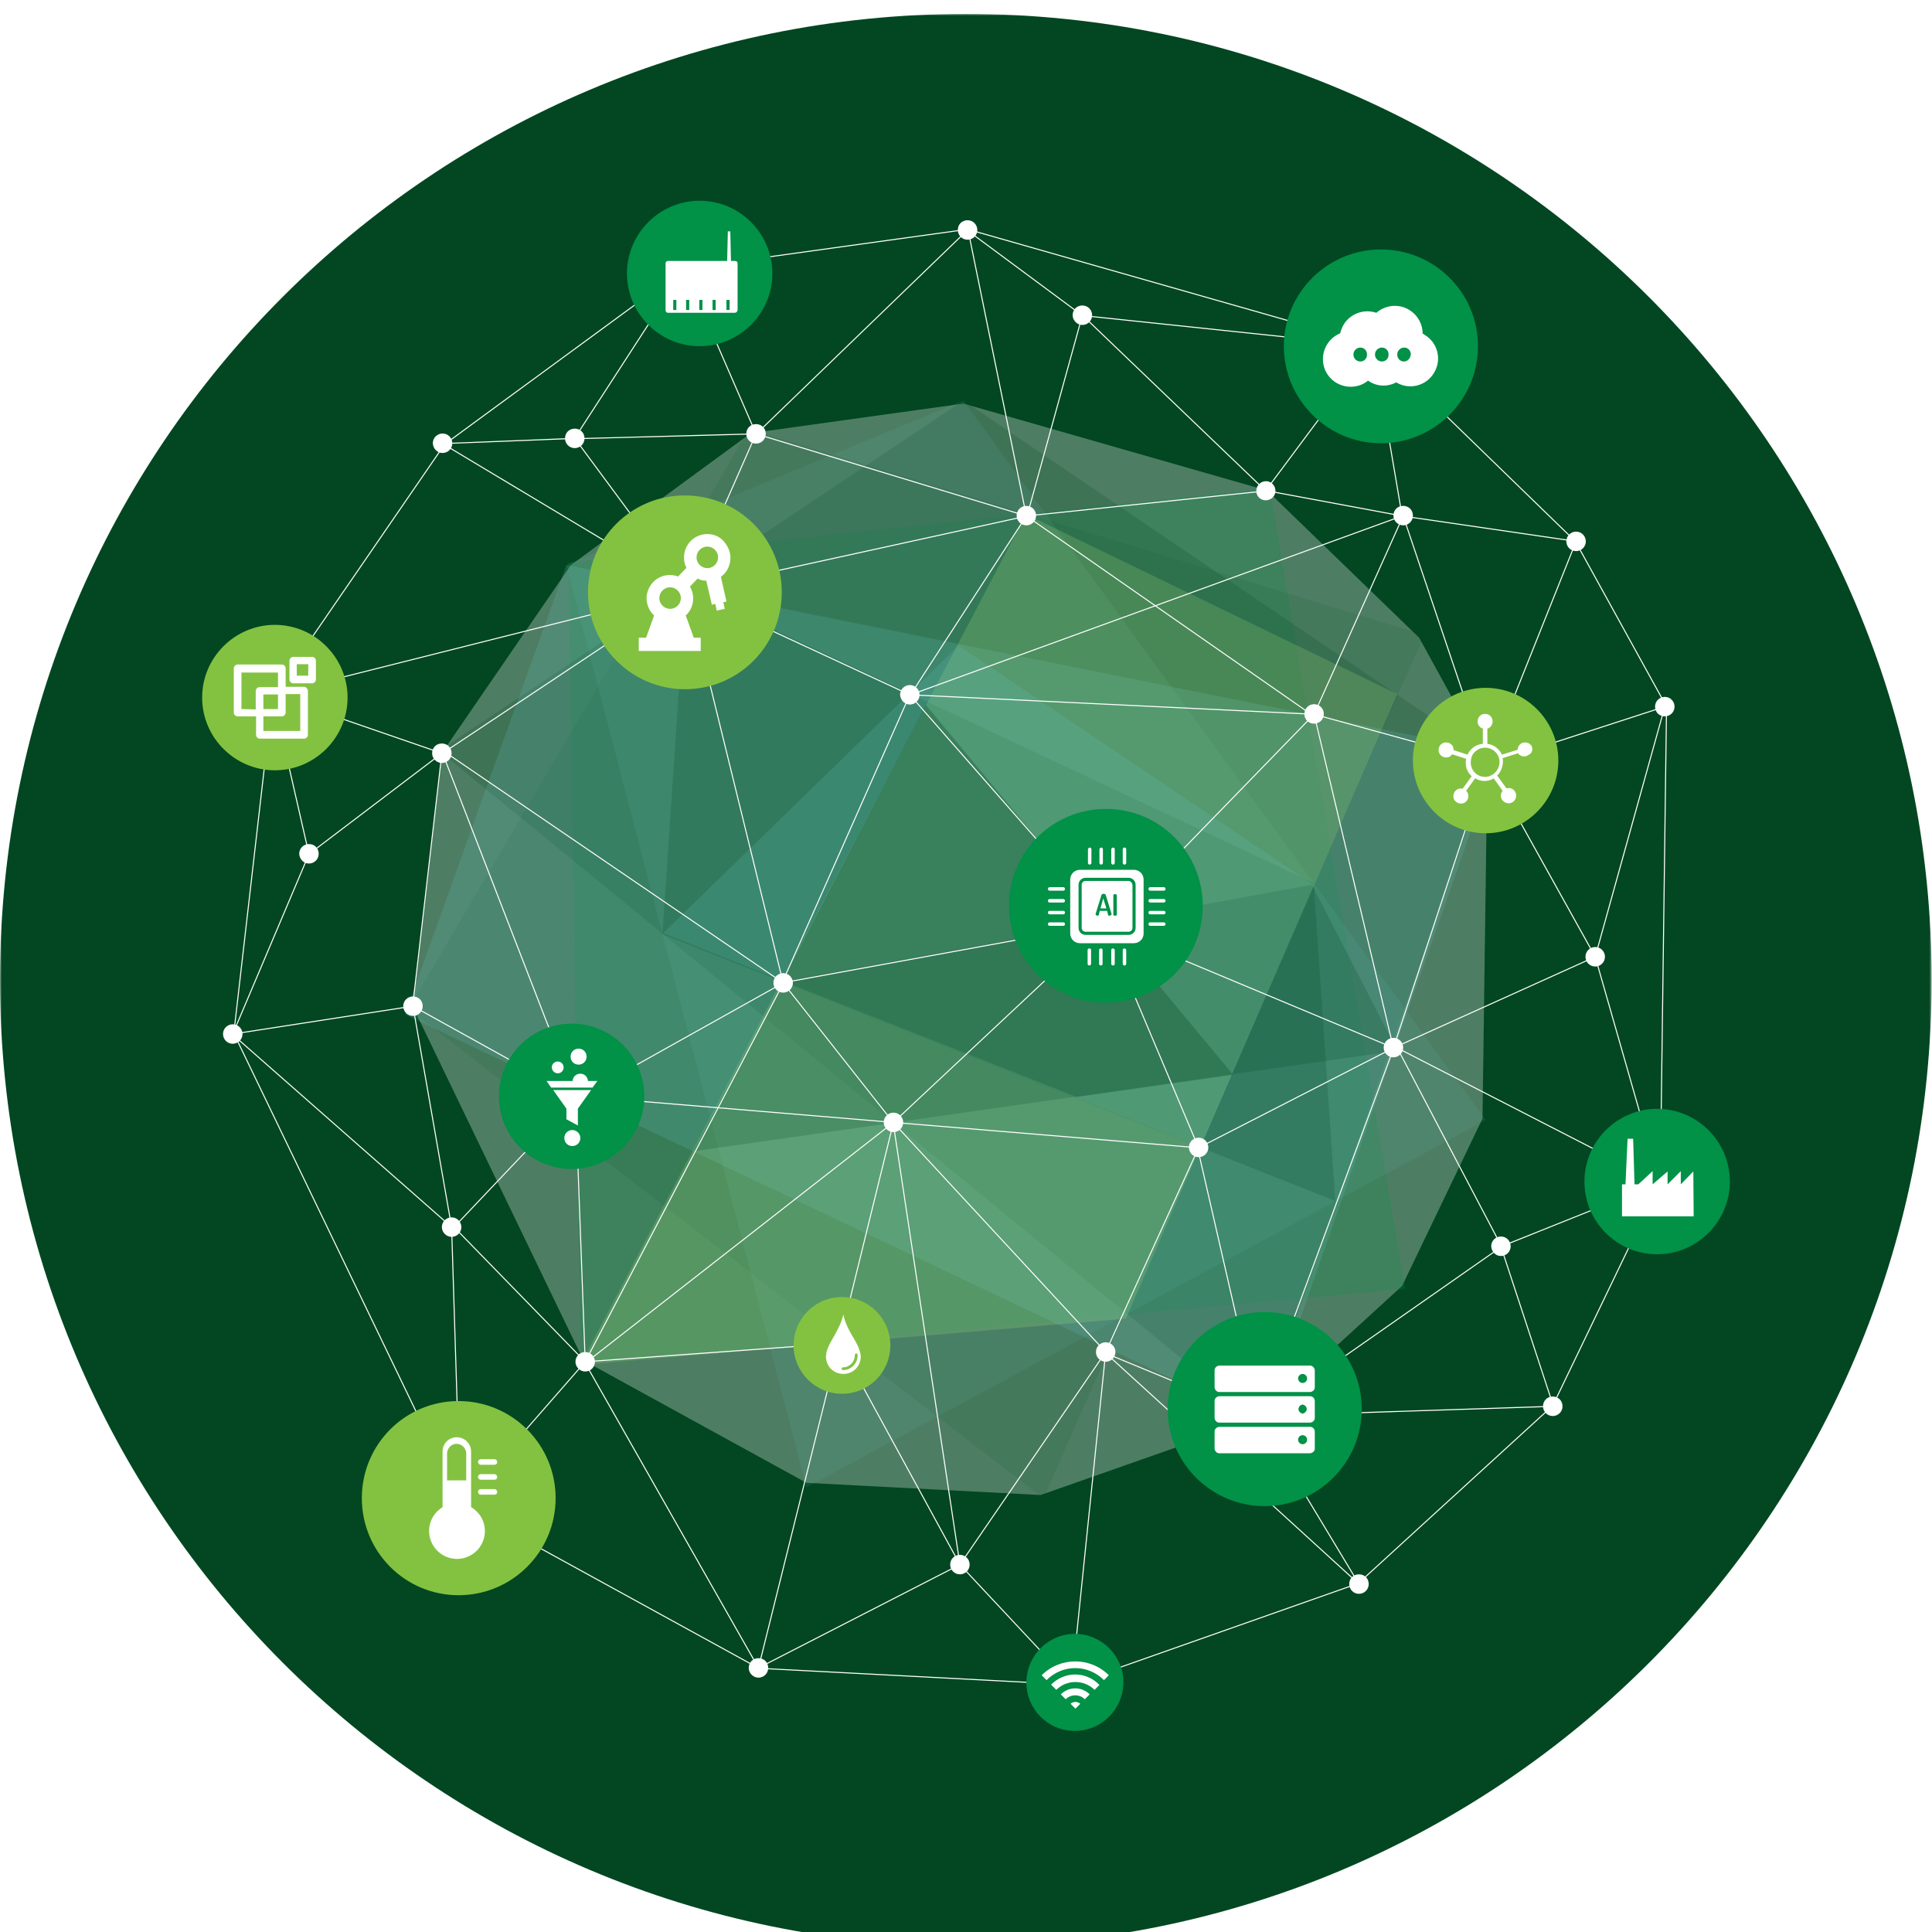 <?xml version="1.0" encoding="utf-8"?>
<!-- Generator: Adobe Illustrator 22.0.1, SVG Export Plug-In . SVG Version: 6.00 Build 0)  -->
<svg version="1.1" id="Layer_1" xmlns="http://www.w3.org/2000/svg" xmlns:xlink="http://www.w3.org/1999/xlink" x="0px" y="0px"
	 viewBox="0 0 555.3 555.3" style="enable-background:new 0 0 555.3 555.3;" xml:space="preserve">
<style type="text/css">
	.st0{filter:url(#e);}
	.st1{fill:url(#SVGID_3_);}
	.st2{mask:url(#d_2_);}
	.st3{clip-path:url(#SVGID_5_);}
	.st4{fill:#024721;}
	.st5{fill:none;stroke:#FFFFFF;stroke-width:0.295;}
	.st6{clip-path:url(#SVGID_7_);}
	.st7{fill:#FFFFFF;}
	.st8{opacity:0.3;}
	.st9{clip-path:url(#SVGID_9_);}
	.st10{opacity:0.2;}
	.st11{clip-path:url(#SVGID_13_);}
	.st12{fill:#019147;}
	.st13{opacity:0.1;}
	.st14{clip-path:url(#SVGID_15_);}
	.st15{clip-path:url(#SVGID_17_);}
	.st16{clip-path:url(#SVGID_19_);}
	.st17{fill:#66C0BE;}
	.st18{clip-path:url(#SVGID_21_);}
	.st19{clip-path:url(#SVGID_23_);}
	.st20{clip-path:url(#SVGID_25_);}
	.st21{fill:#B5E57C;}
	.st22{clip-path:url(#SVGID_27_);}
	.st23{clip-path:url(#SVGID_29_);}
	.st24{fill:none;}
	.st25{fill:#83C241;}
</style>
<filter  color-interpolation-filters="sRGB" filterUnits="userSpaceOnUse" height="563.25" id="e" width="573.25" x="0" y="0">
	<feFlood  flood-color="#fff" result="bg"></feFlood>
	<feBlend  in="SourceGraphic" in2="bg" mode="normal"></feBlend>
</filter>
<g>
	<g>
		<defs>
			<rect id="SVGID_1_" width="555.3" height="555.3"/>
		</defs>
		<clipPath id="SVGID_2_">
			<use xlink:href="#SVGID_1_"  style="overflow:visible;"/>
		</clipPath>
	</g>
</g>
<g>
	<defs>
		<filter id="Adobe_OpacityMaskFilter" filterUnits="userSpaceOnUse" x="-9" y="-3" width="573.3" height="563.3">
			<feColorMatrix  type="matrix" values="1 0 0 0 0  0 1 0 0 0  0 0 1 0 0  0 0 0 1 0"/>
		</filter>
	</defs>
	<mask maskUnits="userSpaceOnUse" x="-9" y="-3" width="573.3" height="563.3" id="d_2_">
		<g class="st0">
			<g transform="translate(-9 -7)">
				
					<radialGradient id="SVGID_3_" cx="-140.424" cy="-24.33" r="1" gradientTransform="matrix(277.63 0 0 277.63 39273.312 7040.629)" gradientUnits="userSpaceOnUse">
					<stop  offset="0" style="stop-color:#FFFFFF"/>
					<stop  offset="0.1" style="stop-color:#ECECEC"/>
					<stop  offset="0.31" style="stop-color:#BCBCBC"/>
					<stop  offset="0.61" style="stop-color:#6F6F6F"/>
					<stop  offset="0.98" style="stop-color:#050505"/>
					<stop  offset="1" style="stop-color:#000000"/>
				</radialGradient>
				<rect x="9" y="11" class="st1" width="555.3" height="555.3"/>
			</g>
		</g>
	</mask>
	<g class="st2">
		<defs>
			<rect id="SVGID_4_" x="-9" y="-3" width="573.3" height="563.3"/>
		</defs>
		<clipPath id="SVGID_5_">
			<use xlink:href="#SVGID_4_"  style="overflow:visible;"/>
		</clipPath>
		<g class="st3">
			<path class="st4" d="M277.6,559.3c153.4,0,277.6-124.3,277.6-277.6S431,4,277.6,4S0,128.3,0,281.6S124.3,559.3,277.6,559.3"/>
		</g>
	</g>
</g>
<polygon class="st5" points="67.2,297 78.4,199.6 127.8,127.7 196.7,77.2 278.1,65.9 394.6,99.1 452.8,155.6 479,203.1 477.2,339.8 
	446.3,404 390.4,455.1 307.8,484.2 218.1,479.5 132.5,432.5 "/>
<g>
	<g>
		<defs>
			<rect id="SVGID_6_" width="555.3" height="555.3"/>
		</defs>
		<clipPath id="SVGID_7_">
			<use xlink:href="#SVGID_6_"  style="overflow:visible;"/>
		</clipPath>
		<g class="st6">
			<path class="st7" d="M127.2,130.2c1.5,0,2.8-1.2,2.8-2.8c0-1.5-1.2-2.8-2.8-2.8c-1.5,0-2.8,1.2-2.8,2.8l0,0
				C124.5,129,125.7,130.2,127.2,130.2"/>
			<path class="st7" d="M196.7,80.1c1.5,0,2.8-1.2,2.8-2.7s-1.2-2.8-2.7-2.8s-2.8,1.2-2.8,2.7c0,0,0,0,0,0.1
				C194,78.9,195.2,80.1,196.7,80.1"/>
			<path class="st7" d="M278.1,68.9c1.5,0,2.8-1.2,2.8-2.8c0-1.5-1.2-2.8-2.8-2.8s-2.8,1.2-2.8,2.8l0,0
				C275.3,67.6,276.5,68.9,278.1,68.9"/>
			<path class="st7" d="M394.7,102.3c1.5,0,2.8-1.2,2.8-2.8c0-1.5-1.2-2.8-2.8-2.8c-1.5,0-2.8,1.2-2.8,2.8S393.1,102.3,394.7,102.3
				L394.7,102.3"/>
			<path class="st7" d="M453,158.4c1.5,0,2.8-1.2,2.8-2.8c0-1.5-1.2-2.8-2.8-2.8c-1.5,0-2.8,1.2-2.8,2.8l0,0
				C450.2,157.1,451.4,158.4,453,158.4L453,158.4"/>
			<path class="st7" d="M478.5,205.9c1.5,0,2.8-1.2,2.8-2.8c0-1.5-1.2-2.8-2.8-2.8c-1.5,0-2.8,1.2-2.8,2.8S476.9,205.9,478.5,205.9
				L478.5,205.9"/>
			<path class="st7" d="M477.1,342.8c1.5,0,2.8-1.2,2.8-2.8c0-1.5-1.2-2.8-2.8-2.8c-1.5,0-2.8,1.2-2.8,2.8l0,0
				C474.3,341.5,475.6,342.8,477.1,342.8L477.1,342.8"/>
			<path class="st7" d="M446.3,407c1.5,0,2.8-1.2,2.8-2.8s-1.2-2.8-2.8-2.8s-2.8,1.2-2.8,2.8l0,0C443.5,405.7,444.7,407,446.3,407"
				/>
			<path class="st7" d="M390.6,458.1c1.5,0,2.8-1.2,2.8-2.8s-1.2-2.8-2.8-2.8s-2.8,1.2-2.8,2.8l0,0
				C387.8,456.8,389,458.1,390.6,458.1"/>
			<path class="st7" d="M308,486.8c1.5,0,2.8-1.2,2.8-2.8c0-1.5-1.2-2.8-2.8-2.8c-1.5,0-2.8,1.2-2.8,2.8
				C305.3,485.6,306.5,486.8,308,486.8L308,486.8"/>
			<path class="st7" d="M218,482.2c1.5,0,2.8-1.2,2.8-2.8s-1.2-2.8-2.8-2.8s-2.8,1.2-2.8,2.8l0,0C215.2,480.9,216.5,482.2,218,482.2
				"/>
			<path class="st7" d="M132.6,435.3c1.5,0,2.8-1.2,2.8-2.8c0-1.5-1.2-2.8-2.8-2.8c-1.5,0-2.8,1.2-2.8,2.8l0,0
				C129.8,434.1,131,435.3,132.6,435.3"/>
			<path class="st7" d="M66.9,300c1.5,0,2.8-1.2,2.8-2.8c0-1.5-1.2-2.8-2.8-2.8c-1.5,0-2.8,1.2-2.8,2.8l0,0
				C64.1,298.7,65.3,300,66.9,300C66.8,300,66.8,300,66.9,300"/>
			<path class="st7" d="M78.3,202.5c1.5,0,2.8-1.2,2.8-2.8s-1.2-2.8-2.8-2.8c-1.5,0-2.8,1.2-2.8,2.8l0,0
				C75.5,201.2,76.7,202.5,78.3,202.5"/>
			<g>
				<g>
					<g class="st8">
						<defs>
							<rect id="SVGID_8_" x="109.7" y="109" class="st8" width="326.8" height="321.7"/>
						</defs>
						<clipPath id="SVGID_9_">
							<use xlink:href="#SVGID_8_"  style="overflow:visible;"/>
						</clipPath>
						<g class="st9">
							<polygon class="st7" points="118.7,289.4 127.1,216.3 164.1,162.4 215.8,124.5 276.9,116 364.2,141 407.9,183.3 427.5,219 
								426.1,321.5 403,369.6 361.1,407.9 299.1,429.7 231.8,426.2 167.7,391 							"/>
						</g>
					</g>
				</g>
				<g>
					<g>
						<defs>
							<polygon id="SVGID_10_" points="215.8,124.5 164.1,162.4 127.1,216.3 118.7,289.4 167.7,391 231.8,426.2 299.1,429.7 
								361.1,407.9 403,369.6 426.1,321.5 427.5,219 407.9,183.3 364.2,141 276.9,116 							"/>
						</defs>
						<clipPath id="SVGID_11_">
							<use xlink:href="#SVGID_10_"  style="overflow:visible;"/>
						</clipPath>
					</g>
				</g>
			</g>
		</g>
	</g>
</g>
<g>
	<g class="st10">
		<defs>
			<rect id="SVGID_12_" x="154.4" y="133.3" class="st10" width="258.4" height="260"/>
		</defs>
		<clipPath id="SVGID_13_">
			<use xlink:href="#SVGID_12_"  style="overflow:visible;"/>
		</clipPath>
		<g class="st11">
			<polygon class="st12" points="163.4,161.7 166.8,392.3 403.9,370.5 365,140.3 			"/>
		</g>
	</g>
	<g>
		<g>
			<g class="st13">
				<defs>
					<rect id="SVGID_14_" x="88.3" y="78.3" class="st13" width="340.6" height="357.3"/>
				</defs>
				<clipPath id="SVGID_15_">
					<use xlink:href="#SVGID_14_"  style="overflow:visible;"/>
				</clipPath>
				<g class="st14">
					<polygon class="st4" points="215.3,123.3 117.4,290 299.9,430.7 409.4,182.5 					"/>
				</g>
			</g>
			<g>
				<g>
					<g class="st10">
						<defs>
							<rect id="SVGID_16_" x="86.7" y="65" class="st10" width="385.3" height="348.6"/>
						</defs>
						<clipPath id="SVGID_17_">
							<use xlink:href="#SVGID_16_"  style="overflow:visible;"/>
						</clipPath>
						<g class="st15">
							<polygon class="st4" points="276.9,115.1 126.2,215.8 362,408.8 428.8,218.1 							"/>
						</g>
					</g>
					<g>
						<g>
							<g class="st13">
								<defs>
									<rect id="SVGID_18_" x="63.5" y="69.2" class="st13" width="427.2" height="419.6"/>
								</defs>
								<clipPath id="SVGID_19_">
									<use xlink:href="#SVGID_18_"  style="overflow:visible;"/>
								</clipPath>
								<g class="st16">
									<polygon class="st17" points="276.9,115.1 162.8,162.4 231.8,427.5 427,321.9 									"/>
								</g>
							</g>
							<g>
								<g>
									<g class="st10">
										<defs>
											<rect id="SVGID_20_" x="94.9" y="91.1" class="st10" width="367.6" height="324"/>
										</defs>
										<clipPath id="SVGID_21_">
											<use xlink:href="#SVGID_20_"  style="overflow:visible;"/>
										</clipPath>
										<g class="st18">
											<polygon class="st17" points="430.6,216.3 162.8,162.4 116.4,291.6 363.3,408.8 											"/>
										</g>
									</g>
									<g>
										<g>
											<g class="st10">
												<defs>
													<rect id="SVGID_22_" x="181.4" y="162.1" class="st10" width="211.4" height="184"/>
												</defs>
												<clipPath id="SVGID_23_">
													<use xlink:href="#SVGID_22_"  style="overflow:visible;"/>
												</clipPath>
												<g class="st19">
													<polygon class="st4" points="197.1,169.1 190.4,268.5 383.8,345.2 377.6,253.8 													"/>
												</g>
											</g>
											<g>
												<g>
													<g class="st10">
														<defs>
															<rect id="SVGID_24_" x="157.8" y="140.8" class="st10" width="252.9" height="252.6"/>
														</defs>
														<clipPath id="SVGID_25_">
															<use xlink:href="#SVGID_24_"  style="overflow:visible;"/>
														</clipPath>
														<g class="st20">
															<polygon class="st21" points="294.9,147.8 166.8,392.3 323.6,379 401.6,199.5 															"/>
														</g>
													</g>
													<g>
														<g>
															<g class="st10">
																<defs>
																	<rect id="SVGID_26_" x="190.3" y="247.3" class="st10" width="220.3" height="84.7"/>
																</defs>
																<clipPath id="SVGID_27_">
																	<use xlink:href="#SVGID_26_"  style="overflow:visible;"/>
																</clipPath>
																<g class="st22">
																	<polygon class="st4" points="225.2,282.1 199.3,330.9 401.6,302 377.1,254.3 																	"/>
																</g>
															</g>
															<g>
																<g>
																	<g class="st10">
																		<defs>
																			<rect id="SVGID_28_" x="181.6" y="178.6" class="st10" width="204.9" height="152.1"/>
																		</defs>
																		<clipPath id="SVGID_29_">
																			<use xlink:href="#SVGID_28_"  style="overflow:visible;"/>
																		</clipPath>
																		<g class="st23">
																			<polygon class="st17" points="275.5,185.6 190.6,268.2 345,329.7 377.6,254.4 																			"/>
																		</g>
																	</g>
																	<g>
																		<g>
																			<g class="st8">
																				<g>
																					<polygon class="st4" points="224.9,281.9 309.4,315.3 354.4,308.9 266.1,202.6 																					"/>
																				</g>
																			</g>
																		</g>
																	</g>
																</g>
															</g>
														</g>
													</g>
												</g>
											</g>
										</g>
									</g>
								</g>
							</g>
						</g>
					</g>
					<g>
						<rect class="st24" width="555.3" height="555.3"/>
						<g>
							<path class="st7" d="M344.5,332.6c1.5,0,2.8-1.2,2.8-2.8c0-1.5-1.2-2.8-2.8-2.8c-1.5,0-2.8,1.2-2.8,2.8l0,0
								C341.8,331.4,343,332.6,344.5,332.6"/>
							<path class="st7" d="M225.1,285.3c1.5,0,2.8-1.2,2.8-2.8c0-1.5-1.2-2.8-2.8-2.8c-1.5,0-2.8,1.2-2.8,2.8l0,0
								C222.3,284,223.5,285.3,225.1,285.3C225,285.3,225,285.3,225.1,285.3"/>
							<path class="st7" d="M295,151c1.5,0,2.8-1.2,2.8-2.8c0-1.5-1.2-2.8-2.8-2.8c-1.5,0-2.8,1.2-2.8,2.8S293.5,151,295,151
								L295,151"/>
							<path class="st7" d="M377.7,208c1.5,0,2.8-1.2,2.8-2.8c0-1.5-1.2-2.8-2.8-2.8c-1.5,0-2.8,1.2-2.8,2.8l0,0
								C374.9,206.8,376.1,208,377.7,208"/>
							<path class="st7" d="M427.5,222.1c1.5,0,2.8-1.2,2.8-2.8c0-1.5-1.2-2.8-2.8-2.8c-1.5,0-2.8,1.2-2.8,2.8l0,0
								C424.7,220.8,425.9,222.1,427.5,222.1"/>
							<path class="st7" d="M400.5,303.9c1.5,0,2.8-1.2,2.8-2.8c0-1.5-1.2-2.8-2.8-2.8c-1.5,0-2.8,1.2-2.8,2.8l0,0
								C397.7,302.7,399,303.9,400.5,303.9"/>
							<path class="st7" d="M317.8,268.3c1.5,0,2.8-1.2,2.8-2.8c0-1.5-1.2-2.8-2.8-2.8c-1.5,0-2.8,1.2-2.8,2.8l0,0
								C315,267,316.3,268.3,317.8,268.3L317.8,268.3"/>
							<path class="st7" d="M261.5,202.5c1.5,0,2.8-1.2,2.8-2.8c0-1.5-1.2-2.8-2.8-2.8c-1.5,0-2.8,1.2-2.8,2.8l0,0
								C258.8,201.2,260,202.5,261.5,202.5"/>
							<path class="st7" d="M197.5,172.5c1.5,0,2.8-1.2,2.8-2.8c0-1.5-1.2-2.8-2.8-2.8c-1.5,0-2.8,1.2-2.8,2.8l0,0
								C194.7,171.2,195.9,172.5,197.5,172.5L197.5,172.5"/>
							<path class="st7" d="M217.3,127.5c1.5,0,2.8-1.2,2.8-2.8s-1.2-2.8-2.8-2.8s-2.8,1.2-2.8,2.8l0,0
								C214.5,126.2,215.7,127.5,217.3,127.5"/>
							<path class="st7" d="M363.8,143.8c1.5,0,2.8-1.2,2.8-2.7s-1.2-2.8-2.7-2.8s-2.8,1.2-2.8,2.7l0,0
								C361,142.5,362.2,143.8,363.8,143.8"/>
							<path class="st7" d="M127,219.3c1.5,0,2.8-1.2,2.8-2.8s-1.2-2.8-2.8-2.8s-2.8,1.2-2.8,2.8l0,0
								C124.2,218,125.5,219.3,127,219.3"/>
							<path class="st7" d="M165.4,317.9c1.5,0,2.8-1.2,2.8-2.8c0-1.5-1.2-2.8-2.8-2.8c-1.5,0-2.8,1.2-2.8,2.8l0,0
								C162.7,316.6,163.9,317.9,165.4,317.9"/>
							<path class="st7" d="M168.2,394.2c1.5,0,2.8-1.2,2.8-2.8c0-1.5-1.2-2.8-2.8-2.8c-1.5,0-2.8,1.2-2.8,2.8l0,0
								C165.4,392.9,166.7,394.2,168.2,394.2"/>
							<path class="st7" d="M317.8,391.4c1.5,0,2.8-1.2,2.8-2.8c0-1.5-1.2-2.8-2.8-2.8c-1.5,0-2.8,1.2-2.8,2.8
								S316.3,391.4,317.8,391.4L317.8,391.4"/>
							<path class="st7" d="M361.5,409.8c1.5,0,2.8-1.2,2.8-2.8c0-1.5-1.2-2.8-2.8-2.8c-1.5,0-2.8,1.2-2.8,2.8l0,0
								C358.7,408.5,360,409.8,361.5,409.8"/>
							<path class="st7" d="M241.2,388.9c1.5,0,2.8-1.2,2.8-2.8c0-1.5-1.2-2.8-2.8-2.8c-1.5,0-2.8,1.2-2.8,2.8l0,0
								C238.4,387.6,239.7,388.9,241.2,388.9"/>
							<path class="st7" d="M256.8,325.4c1.5,0,2.8-1.2,2.8-2.8c0-1.5-1.2-2.8-2.8-2.8c-1.5,0-2.8,1.2-2.8,2.8l0,0
								C254,324.1,255.3,325.4,256.8,325.4"/>
							<path class="st7" d="M118.7,292c1.5,0,2.8-1.2,2.8-2.8s-1.2-2.8-2.8-2.8c-1.5,0-2.8,1.2-2.8,2.8l0,0
								C115.9,290.7,117.1,292,118.7,292"/>
							<path class="st7" d="M275.9,452.5c1.5,0,2.8-1.2,2.8-2.8c0-1.5-1.2-2.8-2.8-2.8c-1.5,0-2.8,1.2-2.8,2.8
								C273.1,451.2,274.3,452.5,275.9,452.5C275.8,452.5,275.8,452.5,275.9,452.5"/>
							<path class="st7" d="M431.4,361c1.5,0,2.8-1.2,2.8-2.8c0-1.5-1.2-2.8-2.8-2.8c-1.5,0-2.8,1.2-2.8,2.8l0,0
								C428.7,359.8,429.9,361,431.4,361"/>
							<path class="st7" d="M458.5,277.8c1.5,0,2.8-1.2,2.8-2.8c0-1.5-1.2-2.8-2.8-2.8c-1.5,0-2.8,1.2-2.8,2.8
								C455.7,276.6,457,277.8,458.5,277.8L458.5,277.8"/>
							<path class="st7" d="M403.3,151c1.5,0,2.8-1.2,2.8-2.8s-1.2-2.8-2.8-2.8s-2.8,1.2-2.8,2.8l0,0
								C400.5,149.7,401.8,151,403.3,151L403.3,151"/>
							<path class="st7" d="M311.1,93.4c1.5,0,2.8-1.2,2.8-2.8c0-1.5-1.2-2.8-2.8-2.8s-2.8,1.2-2.8,2.8l0,0
								C308.3,92.1,309.6,93.4,311.1,93.4"/>
							<path class="st7" d="M165.2,128.8c1.5,0,2.8-1.2,2.8-2.8s-1.2-2.8-2.8-2.8s-2.8,1.2-2.8,2.8l0,0
								C162.4,127.5,163.6,128.8,165.2,128.8L165.2,128.8"/>
							<path class="st7" d="M88.8,248.2c1.5,0,2.8-1.2,2.8-2.8s-1.2-2.8-2.8-2.8c-1.5,0-2.8,1.2-2.8,2.8l0,0
								C86.1,247,87.3,248.2,88.8,248.2"/>
							<path class="st7" d="M129.8,355.5c1.5,0,2.8-1.2,2.8-2.8c0-1.5-1.2-2.8-2.8-2.8c-1.5,0-2.8,1.2-2.8,2.8l0,0
								C127,354.2,128.3,355.5,129.8,355.5"/>
						</g>
						<polyline class="st5" points="344.5,331.2 361.9,407 431.6,358.3 401.6,301.2 477.1,340 431.4,358.3 446.5,404.2 361.5,407 
							390.6,455.3 317.9,389 361.5,407 400.6,301.2 317.8,266.6 344.5,329.9 400.5,301.2 377.7,205.3 319.2,265.5 261.5,199.7 
							224.8,282.5 317.8,265.5 256.8,322.6 166.8,315.1 225.1,282.5 256.8,322.7 317.8,388.6 344.5,329.9 256.7,322.6 275.9,449.7 
							317.8,388.6 308,484 275.9,449.7 241.2,386.1 256.8,322.6 168.2,391.8 218,479.4 241.2,386.1 168.2,391.4 165.4,315.9 
							130.5,352.7 168.2,391.4 132.3,432.5 129.8,352.7 118.7,289.2 165.4,315.1 127.2,216.5 197.6,169.7 127.2,127.5 165.2,126 
							197.5,169.7 78.3,199.7 127,216.5 88.8,245.5 66.9,297.2 118.6,289.2 127,216.5 						"/>
						<polyline class="st5" points="477.1,340 458.5,275 400.5,301.2 427.5,219.3 458.5,275 478.5,203.1 428.6,219.3 377.7,205.3 
							403.3,148.3 427.4,219.7 453,155.6 403,148.3 394.7,99.5 363.8,141 403,148.3 261.7,199.7 295,148.3 217.3,124.7 197.5,169.7 
							295.2,148.3 311.1,90.6 363.8,141.1 295,148.3 278.3,66.4 311.1,90.7 394.7,99.5 						"/>
						<polyline class="st5" points="165.2,125.9 196.7,77.3 217.3,124.7 165.2,126.1 						"/>
						<line class="st5" x1="278.1" y1="66.1" x2="217.4" y2="124.7"/>
						<polyline class="st5" points="261.5,199.7 197.5,170 225.1,282.5 128.4,216.5 						"/>
						<line class="st5" x1="377.7" y1="205.3" x2="261.6" y2="199.7"/>
						<line class="st5" x1="275.9" y1="449.7" x2="218" y2="479.4"/>
						<line class="st5" x1="129.8" y1="352.7" x2="66.7" y2="297.2"/>
						<line class="st5" x1="88.8" y1="245.5" x2="78.3" y2="199.6"/>
						<line class="st5" x1="295" y1="148.3" x2="377.7" y2="205.9"/>
						<line class="st5" x1="225.1" y1="282.7" x2="168.2" y2="391.4"/>
						<rect class="st24" width="555.3" height="555.3"/>
						<g>
							<path class="st25" d="M131.8,458.5c15.4,0,27.9-12.5,27.9-27.9s-12.5-27.9-27.9-27.9S104,415.2,104,430.6
								S116.4,458.5,131.8,458.5L131.8,458.5"/>
							<path class="st7" d="M134,417.7L134,417.7v7.8h-5.5v-7.9l0,0c0.1-1.5,1.4-2.7,2.9-2.6c1.4,0.1,2.5,1.2,2.6,2.6l0,0V417.7z
								 M135.4,433.2v-15.8l0,0v-0.2l0,0c0-2.3-1.9-4.1-4.1-4.1c-2.3,0-4.1,1.8-4.1,4.1l0,0v16c-3.8,2.3-5,7.2-2.7,11s7.2,5,11,2.7
								s5-7.2,2.7-11C137.5,434.8,136.5,433.8,135.4,433.2"/>
							<path class="st7" d="M142.1,421h-3.9c-0.5,0-0.8-0.4-0.8-0.8c0-0.5,0.4-0.8,0.8-0.8h3.9c0.5,0,0.8,0.4,0.8,0.8
								C143,420.6,142.6,421,142.1,421"/>
							<path class="st7" d="M142.1,425.3h-3.9c-0.5,0-0.8-0.4-0.8-0.8c0-0.5,0.4-0.8,0.8-0.8h3.9c0.5,0,0.8,0.4,0.8,0.8
								C143,424.9,142.6,425.3,142.1,425.3"/>
							<path class="st7" d="M142.1,429.6h-3.9c-0.5,0-0.8-0.4-0.8-0.8c0-0.5,0.4-0.8,0.8-0.8h3.9c0.5,0,0.8,0.4,0.8,0.8
								C143,429.2,142.6,429.6,142.1,429.6"/>
							<path class="st25" d="M79,221.4c11.5,0,20.9-9.4,20.9-20.9s-9.4-20.9-20.9-20.9s-20.9,9.4-20.9,20.9l0,0
								C58.1,212,67.5,221.4,79,221.4L79,221.4"/>
						</g>
						<rect class="st24" width="555.3" height="555.3"/>
						<g>
							<path class="st12" d="M164.3,336c11.5,0,20.9-9.4,20.9-20.9s-9.4-20.9-20.9-20.9s-20.9,9.4-20.9,20.9l0,0
								C143.4,326.7,152.8,336,164.3,336L164.3,336"/>
							<path class="st12" d="M317.8,288.2c15.4,0,27.9-12.4,27.9-27.8s-12.4-27.9-27.8-27.9S290,244.9,290,260.3l0,0
								C290,275.8,302.5,288.2,317.8,288.2L317.8,288.2"/>
						</g>
						<rect class="st24" width="555.3" height="555.3"/>
						<g>
							<path class="st12" d="M396.9,127.4c15.4,0,27.9-12.5,27.9-27.9s-12.5-27.8-27.9-27.8S369,84.2,369,99.5
								S381.5,127.4,396.9,127.4L396.9,127.4"/>
							<path class="st12" d="M201.1,99.5c11.5,0,20.9-9.4,20.9-20.9s-9.4-20.9-20.9-20.9s-20.9,9.4-20.9,20.9S189.6,99.5,201.1,99.5
								L201.1,99.5"/>
							<path class="st7" d="M209.7,89.1h-0.9v-2.9h0.9V89.1z M205.7,89.1h-0.9v-2.9h0.9V89.1z M201.9,89.1H201v-2.9h0.9V89.1z
								 M198.1,89.1h-0.9v-2.9h0.9V89.1z M194.4,89.1h-0.9v-2.9h0.9V89.1z M212,89.2V75.7c0-0.4-0.3-0.7-0.7-0.7l0,0h-1.2l-0.2-8.5
								h-0.7L209,75h-17c-0.4,0-0.7,0.3-0.7,0.7l0,0v13.5c0,0.4,0.3,0.7,0.7,0.7l0,0h19.2C211.6,89.9,211.9,89.6,212,89.2L212,89.2"
								/>
							<path class="st12" d="M363.5,432.9c15.4,0,27.9-12.5,27.9-27.9s-12.5-27.9-27.9-27.9s-27.9,12.5-27.9,27.9
								S348.1,432.9,363.5,432.9L363.5,432.9"/>
							<path class="st7" d="M374.4,397.5c-0.7,0-1.3-0.6-1.3-1.3s0.6-1.3,1.3-1.3c0.7,0,1.3,0.6,1.3,1.3l0,0
								C375.7,396.9,375.1,397.5,374.4,397.5L374.4,397.5 M376.5,392.5h-26c-0.7,0-1.4,0.6-1.4,1.3c0,0,0,0,0,0.1v4.8
								c0,0.7,0.6,1.4,1.3,1.4c0,0,0,0,0.1,0h26c0.7,0,1.4-0.6,1.4-1.3c0,0,0,0,0-0.1v-4.8C377.9,393.2,377.3,392.5,376.5,392.5
								L376.5,392.5"/>
							<path class="st7" d="M374.4,406.3c-0.7-0.1-1.2-0.7-1.2-1.4c0.1-0.6,0.5-1.1,1.2-1.2c0.7,0.1,1.2,0.7,1.2,1.4
								C375.5,405.7,375,406.2,374.4,406.3 M376.5,401.3h-26c-0.7,0-1.4,0.6-1.4,1.3c0,0,0,0,0,0.1v4.8c0,0.7,0.6,1.4,1.3,1.4
								c0,0,0,0,0.1,0h26c0.7,0,1.4-0.6,1.4-1.3c0,0,0,0,0-0.1v-4.8C377.9,401.9,377.3,401.3,376.5,401.3L376.5,401.3"/>
							<path class="st7" d="M374.4,415.1c-0.7,0-1.3-0.6-1.3-1.3s0.6-1.3,1.3-1.3c0.7,0,1.3,0.6,1.3,1.3l0,0
								C375.7,414.5,375.1,415.1,374.4,415.1L374.4,415.1 M376.5,410.1h-26c-0.7,0-1.4,0.6-1.4,1.3c0,0,0,0,0,0.1v4.8
								c0,0.7,0.6,1.4,1.3,1.4c0,0,0,0,0.1,0h26c0.7,0,1.4-0.6,1.4-1.3c0,0,0,0,0-0.1v-4.8C377.9,410.7,377.3,410.1,376.5,410.1
								L376.5,410.1"/>
							<path class="st12" d="M476.3,360.5c11.5,0,20.9-9.4,20.9-20.9s-9.4-20.9-20.9-20.9s-20.9,9.4-20.9,20.9l0,0
								C455.4,351.1,464.7,360.5,476.3,360.5L476.3,360.5"/>
							<path class="st7" d="M408.9,95.9L408.9,95.9c0-4.4-3.6-8-8-8c-1.9,0-3.8,0.7-5.3,2c-4.2-1.4-8.7,0.8-10.1,4.9
								c-0.1,0.3-0.2,0.7-0.3,1c-4.1,1.7-6,6.3-4.4,10.4c1.7,4.1,6.3,6,10.4,4.4c0.7-0.3,1.4-0.7,2-1.2c2.4,1.7,5.5,1.9,8.1,0.5
								c3.8,2.3,8.7,1,10.9-2.8c2.3-3.8,1-8.7-2.8-10.9C409.4,96.1,409.1,96,408.9,95.9L408.9,95.9z M391,103.9c-1.1,0-2-0.9-2-2
								s0.9-2,2-2c1.1,0,1.9,0.9,1.9,1.9C393,103,392.1,103.9,391,103.9C391,103.9,391,103.9,391,103.9L391,103.9z M397.2,103.9
								c-1.1,0-2-0.9-2-2s0.9-2,2-2c1.1,0,1.9,0.9,1.9,1.9C399.2,103,398.3,103.9,397.2,103.9C397.3,103.9,397.3,103.9,397.2,103.9
								L397.2,103.9z M403.5,103.9c-1.1,0-1.9-0.9-1.9-2s0.9-2,2-2c1.1,0,1.9,0.9,1.9,1.9C405.4,103,404.6,103.9,403.5,103.9
								C403.5,103.9,403.5,103.9,403.5,103.9L403.5,103.9z"/>
						</g>
						<polygon class="st7" points="486.8,349.6 466.2,349.6 466.2,340.4 467.2,340.4 467.8,327.3 469.4,327.3 469.8,340.4 
							470.9,340.4 475,336.6 475,340.4 479.3,336.7 479.3,340.4 483.1,336.6 483.1,340.4 486.7,336.7 						"/>
						<path class="st25" d="M242,400.6c7.7,0,13.9-6.2,13.9-13.9c0-7.7-6.2-13.9-13.9-13.9s-13.9,6.2-13.9,13.9l0,0
							C228.1,394.3,234.3,400.6,242,400.6L242,400.6"/>
						<path class="st7" d="M246.5,389.6c0,2.3-1.9,4.2-4.2,4.2c-0.2,0-0.4-0.2-0.4-0.4c0-0.2,0.2-0.4,0.4-0.4l0,0
							c1.9,0,3.4-1.6,3.4-3.5c0-0.2,0.1-0.4,0.3-0.5c0.2,0,0.4,0.1,0.5,0.3C246.5,389.6,246.5,389.6,246.5,389.6 M247.4,389.9
							c0-0.2,0-0.5-0.1-0.7c0-0.3-0.1-0.6-0.2-0.9c-0.9-3.2-3.8-5.9-4.7-10.5c-1.1,4.7-4,7.6-4.8,10.7c-0.1,0.2-0.1,0.4-0.1,0.7
							c0,0.2-0.1,0.5-0.1,0.7c0,2.8,2.2,5,5,5S247.4,392.7,247.4,389.9"/>
						<path class="st25" d="M196.9,198.1c15.4,0,27.8-12.5,27.8-27.9s-12.5-27.8-27.9-27.8S169,154.9,169,170.2
							S181.5,198.1,196.9,198.1L196.9,198.1"/>
						<path class="st12" d="M308.9,497.5c7.7,0,13.9-6.2,14-13.9c0-7.7-6.2-13.9-13.9-14c-7.7,0-13.9,6.2-14,13.9l0,0
							C295,491.3,301.2,497.5,308.9,497.5L308.9,497.5"/>
						<path class="st7" d="M318.7,481.5c-5.3-5.3-14-5.3-19.3,0l0,0l1.4,1.4l0,0c4.6-4.6,11.9-4.6,16.5,0l0,0L318.7,481.5z"/>
						<path class="st7" d="M307.7,489.7L307.7,489.7l1.4,1.4l1.4-1.4C309.7,489,308.5,489,307.7,489.7"/>
						<path class="st7" d="M304.9,487L304.9,487l1.4,1.4l0,0c1.5-1.5,4-1.5,5.5,0l0,0l1.4-1.4C310.9,484.7,307.2,484.7,304.9,487
							L304.9,487"/>
						<path class="st7" d="M302.1,484.2L302.1,484.2l1.5,1.5l0,0c3-3,8-3,11,0l0,0l1.4-1.4C312.2,480.3,306,480.3,302.1,484.2"/>
						<path class="st25" d="M427,239.5c11.5,0,20.9-9.4,20.9-20.9s-9.4-20.9-20.9-20.9s-20.9,9.4-20.9,20.9S415.5,239.5,427,239.5
							L427,239.5"/>
						<path class="st7" d="M430.5,221c-0.5,1-1.4,1.7-2.4,2.1c-2.2,0.7-4.5-0.5-5.2-2.7c-0.3-1-0.2-2.2,0.2-3.2
							c0.7-1.4,2.2-2.3,3.7-2.3c2.3,0,4.2,1.8,4.2,4.1C431,219.7,430.8,220.4,430.5,221 M440.2,214.4c-0.6-1-2-1.3-3-0.7
							c-0.6,0.4-1,1.1-1,1.8l-4.5,1.4c-0.8-1.7-2.4-2.9-4.2-3.1v-4.4c0.2,0,0.4-0.1,0.5-0.2c1-0.6,1.3-2,0.7-3l0,0
							c-0.6-1-2-1.3-3-0.7s-1.3,2-0.7,3l0,0c0.3,0.4,0.7,0.8,1.2,0.9v4.4c-0.4,0-0.8,0.1-1.1,0.2c-1.4,0.4-2.5,1.4-3.2,2.7
							c0,0.1-0.1,0.2-0.1,0.2l-4-1.3c0-0.4-0.1-0.9-0.3-1.2c-0.6-1-2-1.3-3-0.7s-1.3,2-0.7,3c0.6,1,2,1.3,3,0.7l0,0
							c0.2-0.2,0.4-0.4,0.6-0.6l4,1.3c-0.2,0.9-0.1,1.8,0.1,2.7c0.3,0.9,0.8,1.7,1.5,2.3l-2.6,3.6c-1.2-0.3-2.3,0.4-2.6,1.6
							c-0.3,1.2,0.4,2.3,1.6,2.6s2.3-0.4,2.6-1.6c0.1-0.6,0-1.2-0.3-1.7c-0.1-0.1-0.2-0.2-0.3-0.3l2.6-3.6c1.3,0.8,2.9,1,4.3,0.5
							l0,0c0.4-0.1,0.7-0.3,1-0.5l2.6,3.6c-0.6,0.7-0.7,1.7-0.2,2.5c0.6,1,2,1.4,3,0.8c1-0.6,1.4-2,0.8-3c-0.5-0.9-1.5-1.3-2.5-1
							l-2.7-3.7c0.5-0.4,0.8-0.9,1.1-1.5c0.5-1.1,0.7-2.3,0.5-3.5l4.4-1.4c0.7,1,2.1,1.2,3,0.5C440.4,216.5,440.7,215.3,440.2,214.4
							"/>
						<g>
							<path class="st7" d="M325.9,250h-15.5c-1.5,0-2.8,1.2-2.8,2.8v15.5c0,1.5,1.2,2.8,2.8,2.8h15.5c1.5,0,2.8-1.2,2.8-2.8v-15.5
								C328.7,251.2,327.4,250,325.9,250z M326.4,266.7c0,1.1-0.9,2-2,2H312c-1.1,0-2-0.9-2-2v-12.4c0-1.1,0.9-2,2-2h12.4
								c1.1,0,2,0.9,2,2V266.7z"/>
							<path class="st7" d="M316.3,261.1h1.7l-0.9-2.9L316.3,261.1z"/>
							<path class="st7" d="M324.3,253.2H312c-0.6,0-1.1,0.5-1.1,1.1v12.4c0,0.6,0.5,1.1,1.1,1.1h12.4c0.6,0,1.1-0.5,1.1-1.1v-12.4
								C325.4,253.7,324.9,253.2,324.3,253.2z M318.8,263.2c-0.1,0-0.3,0-0.3-0.2l-0.3-1.2h-2.1l-0.3,1.2c0,0.1-0.2,0.2-0.3,0.2
								c-0.2,0-0.6-0.2-0.6-0.4c0,0,0-0.1,0-0.1l1.7-5.5c0.1-0.2,0.3-0.3,0.6-0.3c0.3,0,0.5,0.1,0.6,0.3l1.7,5.5c0,0,0,0.1,0,0.1
								C319.4,263,319.1,263.2,318.8,263.2z M321,262.9c0,0.2-0.2,0.3-0.5,0.3c-0.2,0-0.5-0.1-0.5-0.3v-5.6c0-0.2,0.2-0.3,0.5-0.3
								c0.2,0,0.5,0.1,0.5,0.3V262.9z"/>
							<path class="st7" d="M319.9,272.6c-0.3,0-0.5,0.2-0.5,0.5v3.9c0,0.3,0.2,0.5,0.5,0.5c0.3,0,0.5-0.2,0.5-0.5V273
								C320.3,272.8,320.1,272.6,319.9,272.6z"/>
							<path class="st7" d="M316.4,272.6c-0.3,0-0.5,0.2-0.5,0.5v3.9c0,0.3,0.2,0.5,0.5,0.5c0.3,0,0.5-0.2,0.5-0.5V273
								C316.9,272.8,316.7,272.6,316.4,272.6z"/>
							<path class="st7" d="M313.1,272.6c-0.3,0-0.5,0.2-0.5,0.5v3.9c0,0.3,0.2,0.5,0.5,0.5c0.3,0,0.5-0.2,0.5-0.5V273
								C313.6,272.8,313.4,272.6,313.1,272.6z"/>
							<path class="st7" d="M323.2,272.6c-0.3,0-0.5,0.2-0.5,0.5v3.9c0,0.3,0.2,0.5,0.5,0.5c0.3,0,0.5-0.2,0.5-0.5V273
								C323.6,272.8,323.4,272.6,323.2,272.6z"/>
							<path class="st7" d="M316,244.1v3.9c0,0.3,0.2,0.5,0.5,0.5c0.3,0,0.5-0.2,0.5-0.5v-3.9c0-0.3-0.2-0.5-0.5-0.5
								C316.2,243.7,316,243.9,316,244.1z"/>
							<path class="st7" d="M319.4,244.1v3.9c0,0.3,0.2,0.5,0.5,0.5c0.3,0,0.5-0.2,0.5-0.5v-3.9c0-0.3-0.2-0.5-0.5-0.5
								C319.6,243.7,319.4,243.9,319.4,244.1z"/>
							<path class="st7" d="M323.2,248.5c0.3,0,0.5-0.2,0.5-0.5v-3.9c0-0.3-0.2-0.5-0.5-0.5c-0.3,0-0.5,0.2-0.5,0.5v3.9
								C322.7,248.3,322.9,248.5,323.2,248.5z"/>
							<path class="st7" d="M312.7,244.1v3.9c0,0.3,0.2,0.5,0.5,0.5c0.3,0,0.5-0.2,0.5-0.5v-3.9c0-0.3-0.2-0.5-0.5-0.5
								C312.9,243.7,312.7,243.9,312.7,244.1z"/>
							<path class="st7" d="M334.5,258.4h-3.9c-0.3,0-0.5,0.2-0.5,0.5c0,0.3,0.2,0.5,0.5,0.5h3.9c0.3,0,0.5-0.2,0.5-0.5
								C335,258.6,334.8,258.4,334.5,258.4z"/>
							<path class="st7" d="M334.5,261.8h-3.9c-0.3,0-0.5,0.2-0.5,0.5c0,0.3,0.2,0.5,0.5,0.5h3.9c0.3,0,0.5-0.2,0.5-0.5
								C335,262,334.8,261.8,334.5,261.8z"/>
							<path class="st7" d="M334.5,265.1h-3.9c-0.3,0-0.5,0.2-0.5,0.5c0,0.3,0.2,0.5,0.5,0.5h3.9c0.3,0,0.5-0.2,0.5-0.5
								C335,265.3,334.8,265.1,334.5,265.1z"/>
							<path class="st7" d="M334.5,255h-3.9c-0.3,0-0.5,0.2-0.5,0.5c0,0.3,0.2,0.5,0.5,0.5h3.9c0.3,0,0.5-0.2,0.5-0.5
								C335,255.2,334.8,255,334.5,255z"/>
							<path class="st7" d="M305.6,261.8h-3.9c-0.3,0-0.5,0.2-0.5,0.5c0,0.3,0.2,0.5,0.5,0.5h3.9c0.3,0,0.5-0.2,0.5-0.5
								C306.1,262,305.9,261.8,305.6,261.8z"/>
							<path class="st7" d="M305.6,258.4h-3.9c-0.3,0-0.5,0.2-0.5,0.5c0,0.3,0.2,0.5,0.5,0.5h3.9c0.3,0,0.5-0.2,0.5-0.5
								C306.1,258.6,305.9,258.4,305.6,258.4z"/>
							<path class="st7" d="M305.6,255h-3.9c-0.3,0-0.5,0.2-0.5,0.5c0,0.3,0.2,0.5,0.5,0.5h3.9c0.3,0,0.5-0.2,0.5-0.5
								C306.1,255.2,305.9,255,305.6,255z"/>
							<path class="st7" d="M305.6,265.1h-3.9c-0.3,0-0.5,0.2-0.5,0.5c0,0.3,0.2,0.5,0.5,0.5h3.9c0.3,0,0.5-0.2,0.5-0.5
								C306.1,265.3,305.9,265.1,305.6,265.1z"/>
						</g>
						<path class="st7" d="M203.3,153.5c-3.7,0-6.7,3-6.7,6.7c0,0,0,0,0,0c0,1.1,0.2,2.1,0.7,3l-2.4,2.5c-3.4-1.3-7.3,0.4-8.6,3.9
							c-1,2.5-0.3,5.4,1.7,7.3l-2.3,6.4h-2.1v3.8h17.8v-3.8h-2l-2.3-6.4c2.3-2.1,2.8-5.6,1.2-8.3l2.2-2.3c0.8,0.4,1.6,0.6,2.5,0.6
							l1.6,6.9l1-0.2l0.4,1.9l2.3-0.5l-0.4-1.9l0.9-0.2l-1.6-7.1c3-2.2,3.6-6.4,1.5-9.3C207.5,154.5,205.5,153.5,203.3,153.5
							L203.3,153.5z M192.6,175c-1.7,0-3.1-1.4-3.1-3.1c0-1.7,1.4-3.1,3.1-3.1c1.7,0,3.1,1.4,3.1,3.1
							C195.7,173.6,194.3,175,192.6,175C192.6,175,192.6,175,192.6,175L192.6,175z M203.3,163.3c-1.7,0-3.1-1.4-3.1-3.1
							c0-1.7,1.4-3.1,3.1-3.1c1.7,0,3.1,1.4,3.1,3.1C206.4,161.9,205,163.3,203.3,163.3C203.3,163.3,203.3,163.3,203.3,163.3
							L203.3,163.3z"/>
						<path class="st7" d="M87.4,197.4h-5.3v-5.3c0-0.6-0.5-1.1-1.1-1.1c0,0,0,0,0,0H68.3c-0.6,0-1.1,0.5-1.1,1.1c0,0,0,0,0,0v12.7
							c0,0.6,0.5,1.1,1.1,1.1h5.3v5.3c0,0.6,0.5,1.1,1.1,1.1c0,0,0,0,0,0h12.7c0.6,0,1.1-0.5,1.1-1.1v-12.7
							C88.4,197.9,87.9,197.4,87.4,197.4z M69.4,203.8v-10.5h10.5v4.2h-5.3c-0.6,0-1.1,0.5-1.1,1.1c0,0,0,0,0,0v5.3L69.4,203.8z
							 M79.9,199.6v4.2h-4.2v-4.2H79.9z M86.3,210.1H75.7v-4.2H81c0.6,0,1.1-0.5,1.1-1.1v-5.3h4.2V210.1z M89.7,188.8h-5.4
							c-0.6,0-1.1,0.5-1.1,1.1c0,0,0,0,0,0v5.4c0,0.6,0.5,1.1,1.1,1.1h5.4c0.6,0,1.1-0.5,1.1-1.1c0,0,0,0,0,0v-5.4
							C90.8,189.3,90.3,188.8,89.7,188.8C89.7,188.8,89.7,188.8,89.7,188.8L89.7,188.8z M88.6,194.2h-3.3v-3.3h3.3V194.2z"/>
					</g>
				</g>
			</g>
		</g>
	</g>
</g>
<rect x="215.9" y="195.6" class="st24" width="147.5" height="120.7"/>
<g>
	<path class="st7" d="M168.6,303.7c0,1.3-1,2.3-2.3,2.3s-2.3-1-2.3-2.3s1-2.3,2.3-2.3S168.6,302.4,168.6,303.7z"/>
	<path class="st7" d="M162,306.8c0,1-0.8,1.7-1.7,1.7s-1.7-0.8-1.7-1.7c0-1,0.8-1.7,1.7-1.7S162,305.8,162,306.8z"/>
	<path class="st7" d="M166.8,327.1c0,1.3-1,2.3-2.3,2.3s-2.3-1-2.3-2.3c0-1.3,1-2.3,2.3-2.3S166.8,325.9,166.8,327.1z"/>
	<path class="st7" d="M159,313.3l3.7,5.2c0,0.1,0.1,0.1,0.1,0.2v3l3.3,1.8v-4.8c0-0.1,0-0.1,0.1-0.2l3.7-5.2H159z"/>
	<path class="st7" d="M158.4,312.6h11.9l1.4-1.9H169c-0.1-1.2-1-2.1-2.2-2.1c-1.2,0-2.2,0.9-2.2,2.1h-7.5L158.4,312.6z"/>
</g>
</svg>
